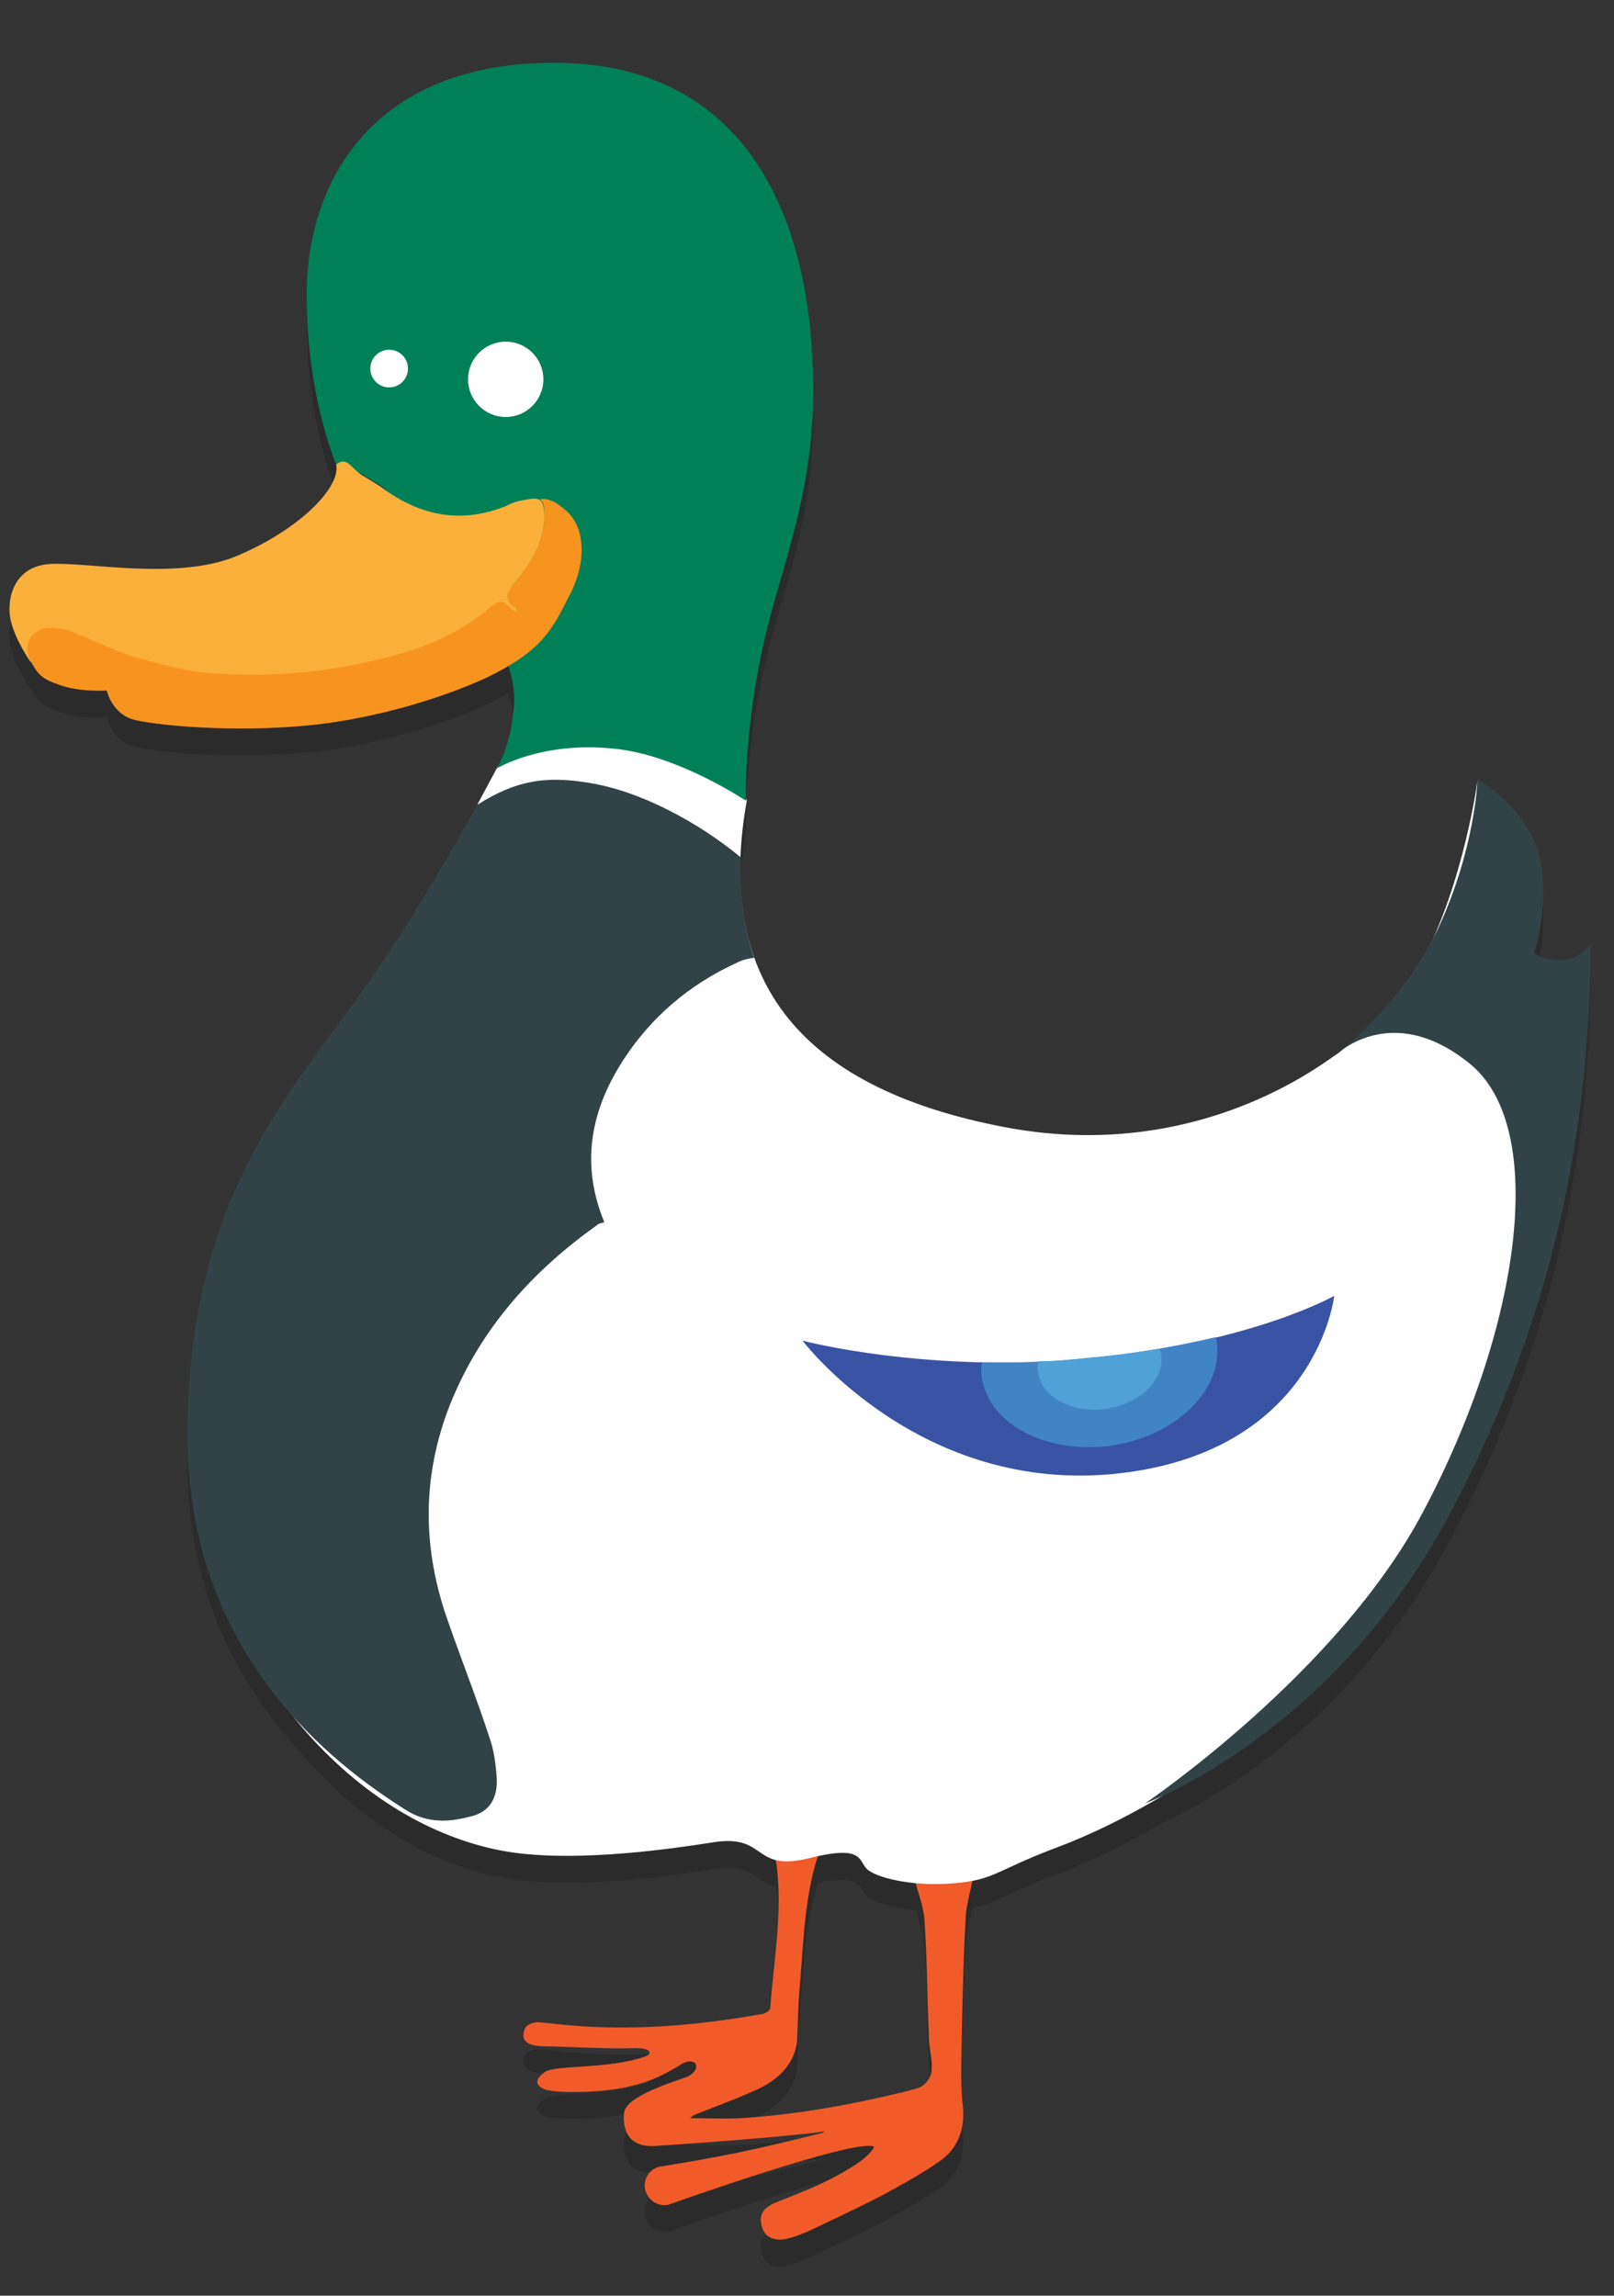 <?xml version="1.0" encoding="utf-8"?>
<!-- Generator: Adobe Illustrator 18.1.0, SVG Export Plug-In . SVG Version: 6.00 Build 0)  -->
<!DOCTYPE svg PUBLIC "-//W3C//DTD SVG 1.1//EN" "http://www.w3.org/Graphics/SVG/1.1/DTD/svg11.dtd">
<svg version="1.1" id="Layer_1" xmlns="http://www.w3.org/2000/svg" xmlns:xlink="http://www.w3.org/1999/xlink" x="0px" y="0px"
	 width="180px" height="256px" viewBox="1525.1 143.4 180 256" enable-background="new 1525.1 143.4 180 256" xml:space="preserve">
<rect x="1525.1" y="143.4" width="180" height="256" fill="#333333" stroke="none"/>
<g>
	<g opacity="0.15">
		<path d="M1633.7,355.4c-2.3,0.2-4.5,0.4-6.6,0.6c0.4,1.5,1,3,1.1,4.5c0.3,4.3,0.3,8.7,0.5,13.1c0,1.2,0.4,2.4,0.3,3.6
			c0,0.6-0.4,1.3-0.9,1.7c-0.5,0.4-1.3,0.5-1.9,0.7c-6.1,1.5-12.2,2.6-18.4,3c-1.9,0.1-3.8,0-5.8,0c0.2-0.1,0.3-0.2,0.4-0.3
			c2.2-0.9,4.5-1.7,6.7-2.7c2.9-1.2,4.7-3.2,4.9-5.7c0.1-2,0.1-4,0.3-6c0.4-4.8,0.5-9.8,2-14.5c0-0.1,0-0.2-0.1-0.5
			c-1.6,0-3.1,0-4.8,0c0.1,0.5,0.2,0.9,0.3,1.4c0.7,5.4-0.3,10.7-0.7,16c0,0.3-0.6,0.7-1,0.7c-7.3,1.3-14.6,1.9-21.9,1.2
			c-1-0.1-1.9-0.2-2.9-0.3c-0.8,0-1.6,0.3-1.7,1.2c-0.2,0.9,0.6,1.3,1.3,1.4c0.6,0.1,1.2,0.1,1.8,0.1c0.5,0,6.9,0.3,9.1,0.2
			s2.1,0.7,1.4,0.9c-4.1,1.5-10.2,0.9-11.3,1.8c-1.1,0.8-1,1.5,0.1,1.9s5.3,0.4,8.2-0.1c2.9-0.5,4.7-1.3,6.8-2.6
			c0.7-0.5,1.6-0.6,1.8-0.1s-0.3,1.1-1,1.4c-1.3,0.5-6.8,2.1-7,4c-0.2,1.9,0.5,3.9,3.5,3.7s13.3-0.9,18.8-1.6c0,0,0,0.1,0,0.1
			c-2,0.5-6.1,1.5-8.9,2.1c-3.8,0.8-9.2,1.7-9.4,1.7c0,0,0,0,0,0c0,0,0,0,0,0l0,0c-1,0.2-1.7,1.1-1.7,2.1c0,1.2,1,2.2,2.2,2.2
			c0.2,0,0.4,0,0.6-0.1l0,0c0,0,21-7.5,22.8-6.4c-0.4,0.7-1.1,1.6-4.7,3.5c-2.1,1.1-4.3,1.9-6.5,2.8c-1.3,0.6-1.7,1.4-1.3,2.7
			c0.3,1,1.2,1.5,2.5,1.3c1-0.2,2-0.6,2.9-1c2.7-1.3,5.3-2.5,8-3.9c2.2-1.2,4.4-2.4,6.4-3.8c2-1.4,2.8-3.5,2.6-6
			c-0.2-1.5-0.2-3-0.2-4.5c0.1-5.6,0.2-11.2,0.5-16.8C1632.9,358.7,1633.4,357,1633.7,355.4z"/>
		<path d="M1608.4,235.6c-3.5,19.4,5.1,32,28.8,36.5s41.6-9.3,46.4-18.3c4.8-9,6.3-20.5,6.3-20.5l-1.7,22.2l11,9.6l-3.2,24.2
			l-8.6,21.3c0,0-4.2,12.5-15.1,22.8c-10.9,10.3-22.3,16.4-29.3,19c-6.9,2.6-6.9,3.6-11.4,4s-8.3-0.5-9.6-1.4
			c-1.3-0.9-0.2-3-6.6-1.4s-4.7-2.6-10.5-1.8c-5.7,0.9-17.1,2.5-24.7,0.8c-7.7-1.7-15.5-6.4-22.1-14.4c-6.5-8,7.9-44.6,7.9-44.6
			l12.4-57.6l2.2-4.1l14.8-9L1608.4,235.6z"/>
		<path d="M1568,200.9c-0.8-0.6-1.7-1.1-2.5-1.6c-1.2-0.7-0.8,0.3-2.1,0.8c0,0-4.1-8-4.1-20.8s7.5-25.9,27.6-25.9
			c20.1,0,28.9,15.3,28.9,36.7c0,11.7-3.8,20.1-5.6,28.3c-2.2,10.1-1.9,17.3-1.9,17.3s-7.6-5.1-14.6-5.8c-8.2-0.9-13.2,2.2-13.2,2.2
			s1.5-2.3,1.9-6.7c0.4-4-1.8-7.2-1.8-7.2"/>
		<path d="M1673.9,290.9c0,0-1.9,17.3-24,19.8c-22.2,2.5-35.3-14.8-35.3-14.8s13.9,3.7,32.1,2
			C1664.8,296.1,1673.9,290.9,1673.9,290.9z"/>
		<path d="M1567.6,212.4c0.4-0.3,0.9-0.6,1.3-1c1-1,1.9-2.1,2.8-3.1c0.4-0.4,0.9-1,1.5-1.1c0.6-0.1,1.5,0,1.9,0.4
			c0.3,0.3,0.2,1.4-0.1,1.8c-0.6,0.8-1.4,1.5-2.2,1.9c-1.5,0.7-3.2,1.1-4.8,1.6C1567.9,212.8,1567.8,212.6,1567.6,212.4z"/>
		<path d="M1607.7,242c-4.7-3.9-11.2-7.4-16.9-8.3c-4.8-0.8-8.1-0.3-12.4,2.4c-0.2,0.1-6.7,12.5-14.4,22.9
			c-7.6,10.4-18,22.6-18,47.4s16.6,36.9,24.3,41.8c2.5,1.6,5,1.4,7.5,0.7c1.9-0.5,2.8-2,2.7-4.2c-0.1-1.5-0.3-3.1-0.8-4.5
			c-1.4-4.3-3.1-8.6-4.6-12.9c-2.9-8.1-3-16.2,0.2-24.3c3.5-8.7,9.4-15,16.4-20c0.2-0.2,0.5-0.2,0.8-0.3c-2.6-6.3-1.6-12.1,1.8-17.6
			c3.3-5.3,7.8-9,13.1-11.4c0.6-0.3,1.2-0.4,1.8-0.5C1608,249.7,1607.6,246,1607.7,242z"/>
		<circle cx="1568.5" cy="187.5" r="2.1"/>
		<circle cx="1581.5" cy="188.7" r="4.2"/>
		<path d="M1582.5,214.1c-1.3-0.9-0.7-1.7,0-2.7c1.8-2.2,3.4-4.6,3.3-7.7c-0.1-1.5-0.4-1.9-1.9-1.6c-0.8,0.1-1.6,0.3-2.3,0.7
			c-4.9,2-9.4,1.2-13.6-1.8c-0.8-0.6-1.7-1.1-2.5-1.6c-1.2-0.7-1.7-2.2-2.9-1.2c0.5,2.7-4.4,7.4-11.1,10.2s-16.8,0.6-20.9,0.9
			c-4.1,0.3-4.8,4.1-4.3,6.3c0.5,2.2,2.2,4.6,2.2,4.6l21,5.3l31.2-7l4.2-3.6L1582.5,214.1z"/>
		<path d="M1588.5,213c1.9-3.4,2-7.4,0-9.4c-2-2-3.2-1.5-3.2-1.5c0.4,0.2,0.5,0.7,0.5,1.6c0.1,3.1-1.5,5.4-3.3,7.7
			c-0.8,1-1.3,1.8,0,2.7c0.2,0.1,0.2,0.4,0.3,0.5c-0.4-0.1-0.6-0.2-0.8-0.4c-0.7-0.9-1.3-0.9-2.2-0.1c-2.8,2.4-6.1,4-9.7,5.1
			c-6.9,2-14,2.8-21.2,2.3c-2.9-0.2-5.8-1-8.6-1.8c-2.5-0.7-4.9-2-7.3-2.9c-0.8-0.3-1.6-0.4-2.5-0.4c-2,0.2-2.9,2-2,3.7
			c0.9,1.6,1.2,2,3.6,2.8c2.3,0.7,4.9,0.5,4.9,0.5s0.6,2.7,3.2,3.3s10.8,1.4,19.2,0.6c5.5-0.5,13.3-2.3,19.9-5.3
			C1585.7,218.9,1586.7,216.5,1588.5,213z"/>
		<path d="M1702.5,251.7c-2.7,3.3-6.3,1-6.3,1s1.9-5.9,0.5-11.1c-1.4-5.2-6.8-8.3-6.8-8.3s-0.3,7.8-4.4,16.6
			c-4.2,8.8-11.6,14.3-11.6,14.3s6.2-6.4,15.1,0.8s5.6,29.7-5.2,50c-9.5,18-31,32.5-31,32.5s20.9-7.6,34-32.3
			c7.2-13.5,11.7-27.5,13.8-40.4C1702.6,263.2,1702.5,252,1702.5,251.7z"/>
	</g>
	<g>
		<g>
			<g>
				<path fill="#F15B2A" d="M1633.7,352.4c-2.3,0.2-4.5,0.4-6.6,0.6c0.4,1.5,1,3,1.1,4.5c0.3,4.3,0.3,8.7,0.5,13.1
					c0,1.2,0.4,2.4,0.3,3.6c0,0.6-0.4,1.3-0.9,1.7c-0.5,0.4-1.3,0.5-1.9,0.7c-6.1,1.5-12.2,2.6-18.4,3c-1.9,0.1-3.8,0-5.8,0
					c0.2-0.1,0.3-0.2,0.4-0.3c2.2-0.9,4.5-1.7,6.7-2.7c2.9-1.2,4.7-3.2,4.9-5.7c0.1-2,0.1-4,0.3-6c0.4-4.8,0.5-9.8,2-14.5
					c0-0.1,0-0.2-0.1-0.5c-1.6,0-3.1,0-4.8,0c0.1,0.5,0.2,0.9,0.3,1.4c0.7,5.4-0.3,10.7-0.7,16c0,0.3-0.6,0.7-1,0.7
					c-7.3,1.3-14.6,1.9-21.9,1.2c-1-0.1-1.9-0.2-2.9-0.3c-0.8,0-1.6,0.3-1.7,1.2c-0.2,0.9,0.6,1.3,1.3,1.4c0.6,0.1,1.2,0.1,1.8,0.1
					c0.5,0,6.9,0.3,9.1,0.2s2.1,0.7,1.4,0.9c-4.1,1.5-10.2,0.9-11.3,1.8c-1.1,0.8-1,1.5,0.1,1.9s5.3,0.4,8.2-0.1
					c2.9-0.5,4.7-1.3,6.8-2.6c0.7-0.5,1.6-0.6,1.8-0.1s-0.3,1.1-1,1.4c-1.3,0.5-6.8,2.1-7,4c-0.2,1.9,0.5,3.9,3.5,3.7
					s13.3-0.9,18.8-1.6c0,0,0,0.1,0,0.1c-2,0.5-6.1,1.5-8.9,2.1c-3.8,0.8-9.2,1.7-9.4,1.7c0,0,0,0,0,0c0,0,0,0,0,0l0,0
					c-1,0.2-1.7,1.1-1.7,2.1c0,1.2,1,2.2,2.2,2.2c0.2,0,0.4,0,0.6-0.1l0,0c0,0,21-7.5,22.8-6.4c-0.4,0.7-1.1,1.6-4.7,3.5
					c-2.1,1.1-4.3,1.9-6.5,2.8c-1.3,0.6-1.7,1.4-1.3,2.7c0.3,1,1.2,1.5,2.5,1.3c1-0.2,2-0.6,2.9-1c2.7-1.3,5.3-2.5,8-3.9
					c2.2-1.2,4.4-2.4,6.4-3.8c2-1.4,2.8-3.5,2.6-6c-0.2-1.5-0.2-3-0.2-4.5c0.1-5.6,0.2-11.2,0.5-16.8
					C1632.9,355.7,1633.4,354,1633.7,352.4z"/>
			</g>
			<path fill="#FFFFFF" d="M1608.4,232.6c-3.5,19.4,5.1,32,28.8,36.5s41.6-9.3,46.4-18.3c4.8-9,6.3-20.5,6.3-20.5l-1.7,22.2l11,9.6
				l-3.2,24.2l-8.6,21.3c0,0-4.2,12.5-15.1,22.8c-10.9,10.3-22.3,16.4-29.3,19c-6.9,2.6-6.9,3.6-11.4,4s-8.3-0.5-9.6-1.4
				c-1.3-0.9-0.2-3-6.6-1.4s-4.7-2.6-10.5-1.8c-5.7,0.9-17.1,2.5-24.7,0.8c-7.7-1.7-15.5-6.4-22.1-14.4c-6.5-8,7.9-44.6,7.9-44.6
				l12.4-57.6l2.2-4.1l14.8-9L1608.4,232.6z"/>
			<path fill="#008057" d="M1568,197.9c-0.8-0.6-1.7-1.1-2.5-1.6c-1.2-0.7-0.8,0.3-2.1,0.8c0,0-4.1-8-4.1-20.8s7.5-25.9,27.6-25.9
				c20.1,0,28.9,15.3,28.9,36.7c0,11.7-3.8,20.1-5.6,28.3c-2.2,10.1-1.9,17.3-1.9,17.3s-7.6-5.1-14.6-5.8
				c-8.2-0.9-13.2,2.2-13.2,2.2s1.5-2.3,1.9-6.7c0.4-4-1.8-7.2-1.8-7.2"/>
			<path fill="#3953A4" d="M1673.9,287.9c0,0-1.9,17.3-24,19.8c-22.2,2.5-35.3-14.8-35.3-14.8s13.9,3.7,32.1,2
				C1664.8,293.1,1673.9,287.9,1673.9,287.9z"/>
			<path fill="#FFFFFF" d="M1567.6,209.4c0.4-0.3,0.9-0.6,1.3-1c1-1,1.9-2.1,2.8-3.1c0.4-0.4,0.9-1,1.5-1.1c0.6-0.1,1.5,0,1.9,0.4
				c0.3,0.3,0.2,1.4-0.1,1.8c-0.6,0.8-1.4,1.5-2.2,1.9c-1.5,0.7-3.2,1.1-4.8,1.6C1567.9,209.8,1567.8,209.6,1567.6,209.4z"/>
			<path fill="#314346" d="M1607.7,239c-4.7-3.9-11.2-7.4-16.9-8.3c-4.8-0.8-8.1-0.3-12.4,2.4c-0.2,0.1-6.7,12.5-14.4,22.9
				c-7.6,10.4-18,22.6-18,47.4s16.6,36.9,24.3,41.8c2.5,1.6,5,1.4,7.5,0.7c1.9-0.5,2.8-2,2.7-4.2c-0.1-1.5-0.3-3.1-0.8-4.5
				c-1.4-4.3-3.1-8.6-4.6-12.9c-2.9-8.1-3-16.2,0.2-24.3c3.5-8.7,9.4-15,16.4-20c0.2-0.2,0.5-0.2,0.8-0.3
				c-2.6-6.3-1.6-12.1,1.8-17.6c3.3-5.3,7.8-9,13.1-11.4c0.6-0.3,1.2-0.4,1.8-0.5C1608,246.7,1607.6,243,1607.7,239z"/>
			<circle fill="#FFFFFF" cx="1568.5" cy="184.5" r="2.1"/>
			<circle fill="#FFFFFF" cx="1581.5" cy="185.7" r="4.2"/>
			<path fill="#FBB03B" d="M1582.5,211.1c-1.3-0.9-0.7-1.7,0-2.7c1.8-2.2,3.4-4.6,3.3-7.7c-0.1-1.5-0.4-1.9-1.9-1.6
				c-0.8,0.1-1.6,0.3-2.3,0.7c-4.9,2-9.4,1.2-13.6-1.8c-0.8-0.6-1.7-1.1-2.5-1.6c-1.2-0.7-1.7-2.2-2.9-1.2
				c0.5,2.7-4.4,7.4-11.1,10.2s-16.8,0.6-20.9,0.9c-4.1,0.3-4.8,4.1-4.3,6.3c0.5,2.2,2.2,4.6,2.2,4.6l21,5.3l31.2-7l4.2-3.6
				L1582.5,211.1z"/>
			<path fill="#F79420" d="M1588.5,210c1.9-3.4,2-7.4,0-9.4c-2-2-3.2-1.5-3.2-1.5c0.4,0.2,0.5,0.7,0.5,1.6c0.1,3.1-1.5,5.4-3.3,7.7
				c-0.8,1-1.3,1.8,0,2.7c0.2,0.1,0.2,0.4,0.3,0.5c-0.4-0.1-0.6-0.2-0.8-0.4c-0.7-0.9-1.3-0.9-2.2-0.1c-2.8,2.4-6.1,4-9.7,5.1
				c-6.9,2-14,2.8-21.2,2.3c-2.9-0.2-5.8-1-8.6-1.8c-2.5-0.7-4.9-2-7.3-2.9c-0.8-0.3-1.6-0.4-2.5-0.4c-2,0.2-2.9,2-2,3.7
				c0.9,1.6,1.2,2,3.6,2.8c2.3,0.7,4.9,0.5,4.9,0.5s0.6,2.7,3.2,3.3s10.8,1.4,19.2,0.6c5.5-0.5,13.3-2.3,19.9-5.3
				C1585.7,215.9,1586.7,213.5,1588.5,210z"/>
			<path fill="#314346" d="M1702.5,248.7c-2.7,3.3-6.3,1-6.3,1s1.9-5.9,0.5-11.1c-1.4-5.2-6.8-8.3-6.8-8.3s-0.3,7.8-4.4,16.6
				c-4.2,8.8-11.6,14.3-11.6,14.3s6.2-6.4,15.1,0.8s5.6,29.7-5.2,50c-9.5,18-31,32.5-31,32.5s20.9-7.6,34-32.3
				c7.2-13.5,11.7-27.5,13.8-40.4C1702.6,260.2,1702.5,249,1702.5,248.7z"/>
		</g>
	</g>
</g>
<path fill="#4184C5" d="M1634.6,295.3c-0.1,0.6-0.1,1.2,0,1.7c0.8,5.3,7.3,8.6,14.5,7.6c7.2-1.1,12.4-6.2,11.7-11.5
	c0-0.2-0.1-0.4-0.1-0.6c-3.8,0.9-8.5,1.8-14,2.3C1642.4,295.3,1638.3,295.4,1634.6,295.3z"/>
<path fill="#51A1D9" d="M1640.9,295.2c-0.1,0.4-0.1,0.9,0,1.3c0.4,2.8,3.8,4.5,7.6,4c3.8-0.6,6.5-3.3,6.1-6c0-0.2-0.1-0.5-0.2-0.7
	c-2.4,0.4-4.9,0.8-7.8,1C1644.7,295,1642.8,295.2,1640.9,295.2z"/>
</svg>
